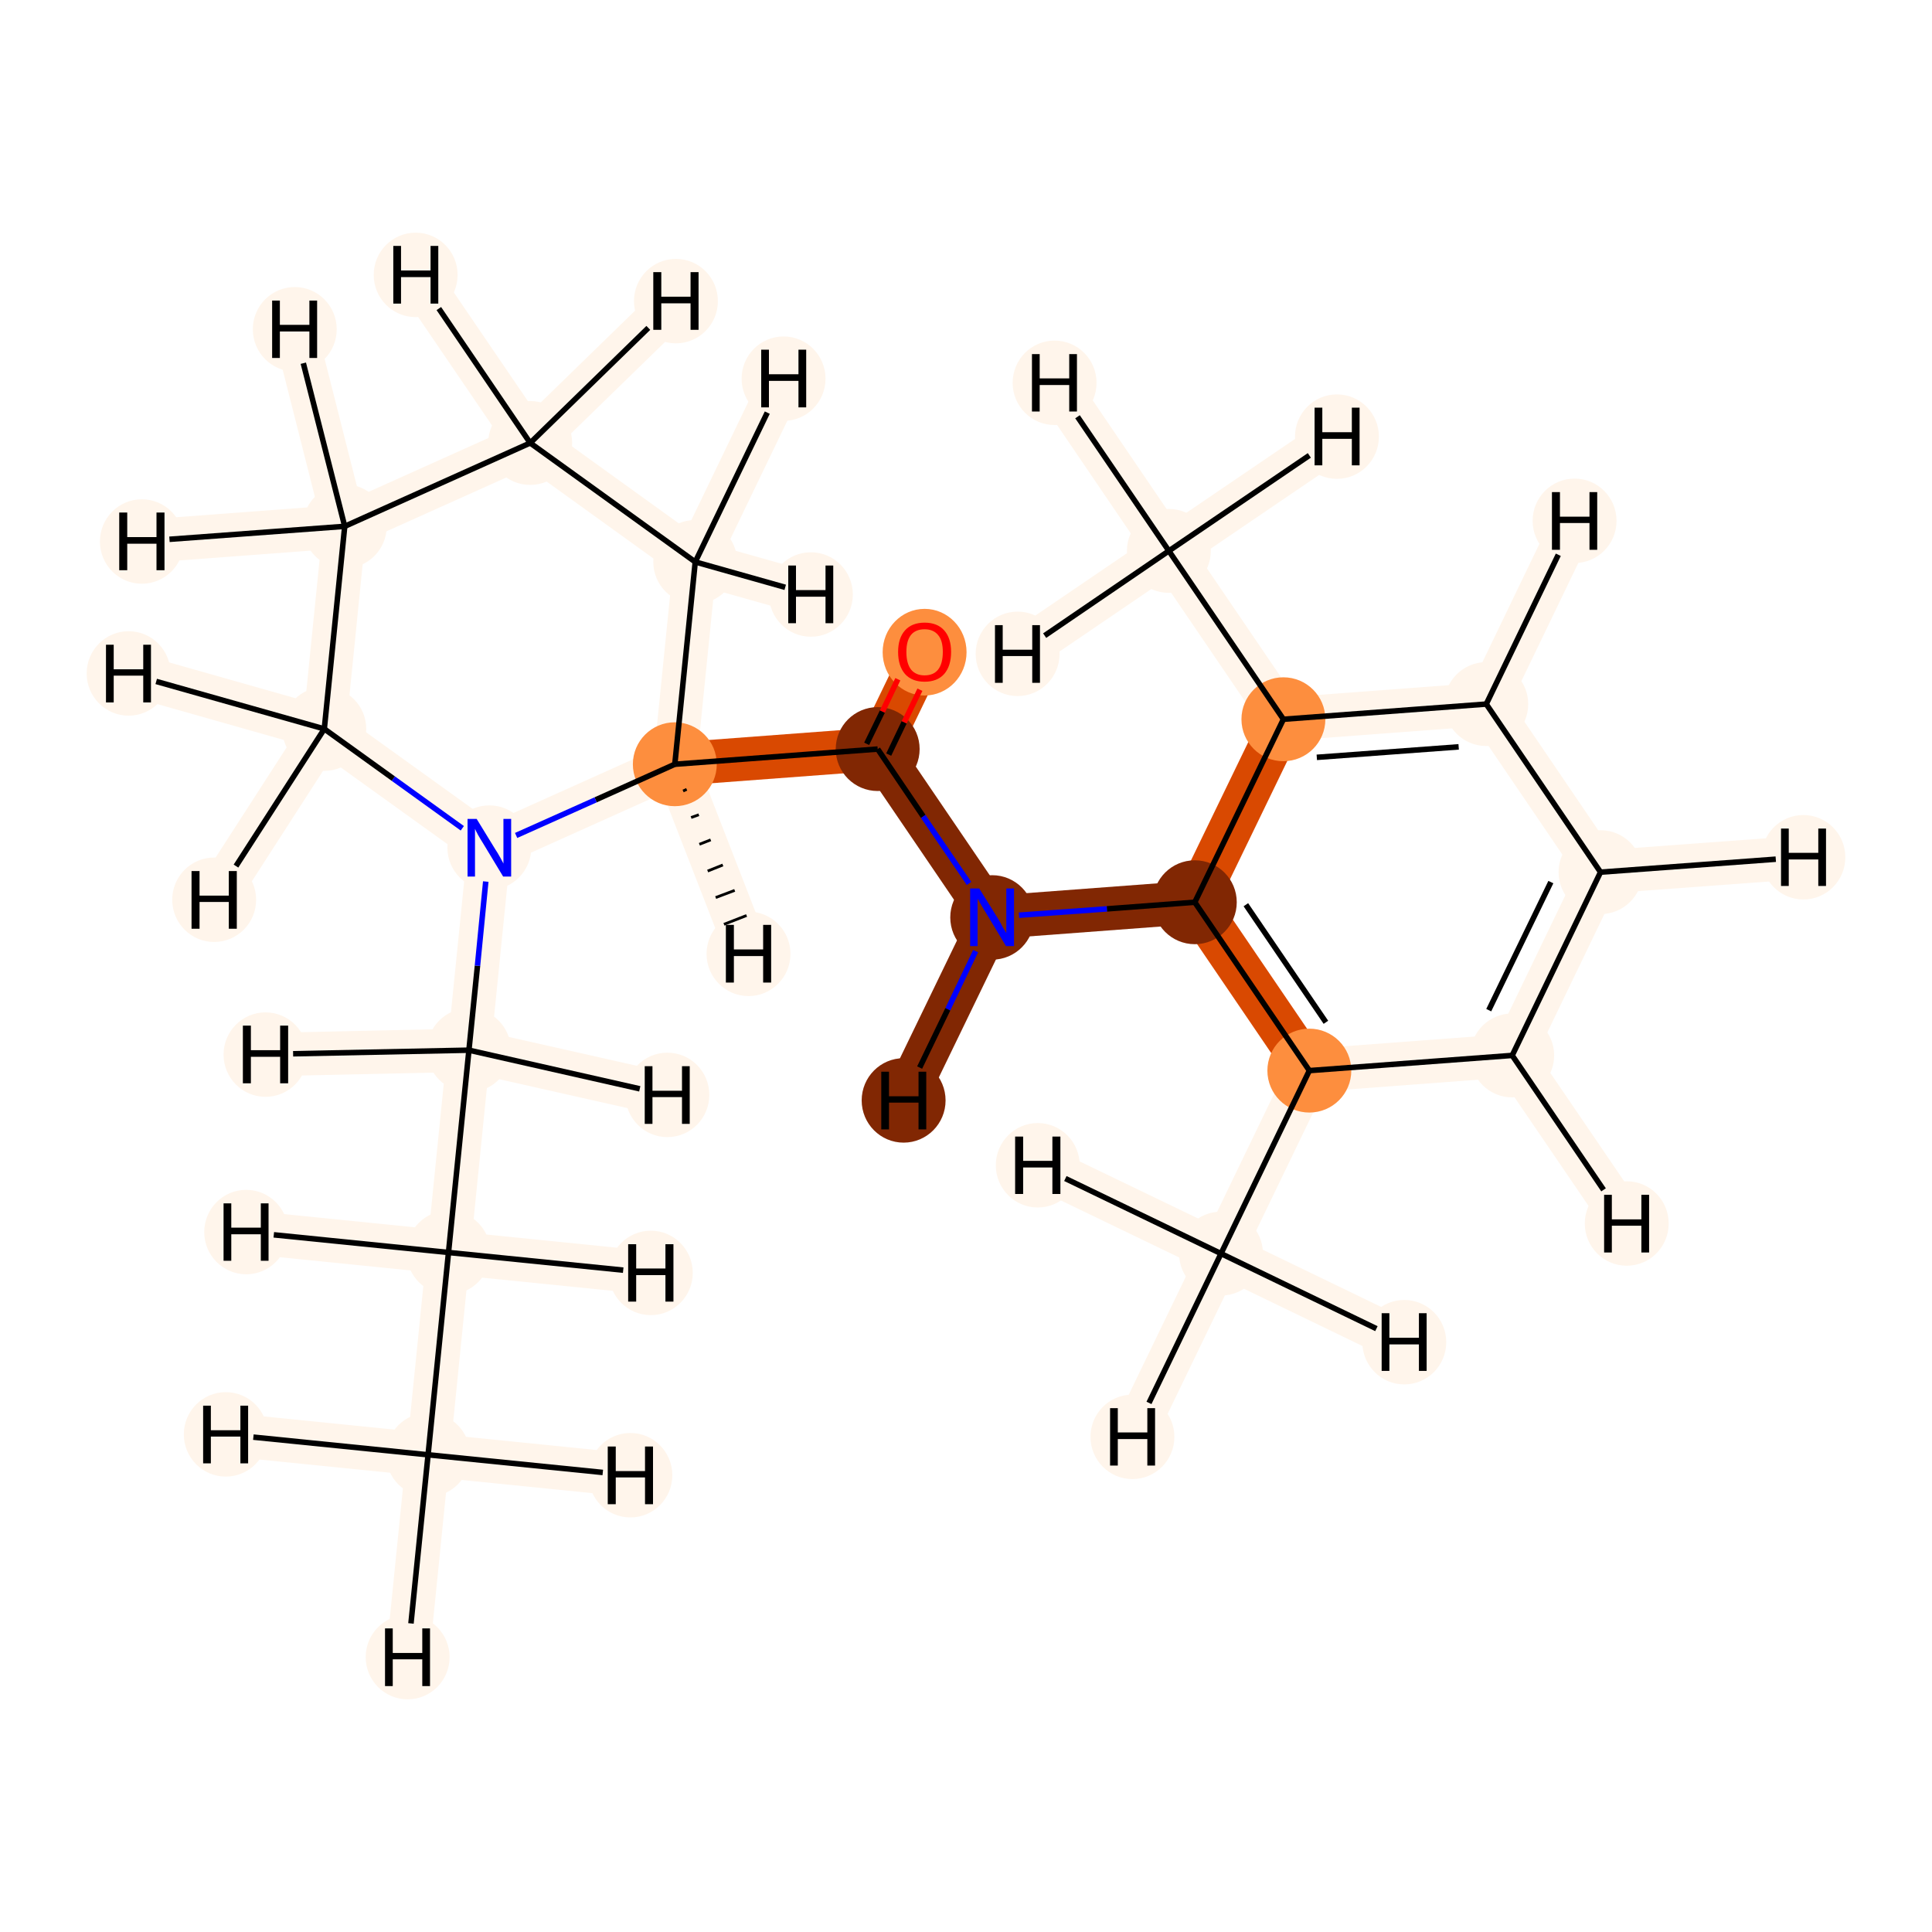 <?xml version='1.0' encoding='iso-8859-1'?>
<svg version='1.1' baseProfile='full'
              xmlns='http://www.w3.org/2000/svg'
                      xmlns:rdkit='http://www.rdkit.org/xml'
                      xmlns:xlink='http://www.w3.org/1999/xlink'
                  xml:space='preserve'
width='700px' height='700px' viewBox='0 0 700 700'>
<!-- END OF HEADER -->
<rect style='opacity:1.0;fill:#FFFFFF;stroke:none' width='700.0' height='700.0' x='0.0' y='0.0'> </rect>
<path d='M 155.1,527.1 L 162.5,453.8' style='fill:none;fill-rule:evenodd;stroke:#FFF5EB;stroke-width:15.7px;stroke-linecap:butt;stroke-linejoin:miter;stroke-opacity:1' />
<path d='M 155.1,527.1 L 147.7,600.4' style='fill:none;fill-rule:evenodd;stroke:#FFF5EB;stroke-width:15.7px;stroke-linecap:butt;stroke-linejoin:miter;stroke-opacity:1' />
<path d='M 155.1,527.1 L 81.8,519.7' style='fill:none;fill-rule:evenodd;stroke:#FFF5EB;stroke-width:15.7px;stroke-linecap:butt;stroke-linejoin:miter;stroke-opacity:1' />
<path d='M 155.1,527.1 L 228.4,534.5' style='fill:none;fill-rule:evenodd;stroke:#FFF5EB;stroke-width:15.7px;stroke-linecap:butt;stroke-linejoin:miter;stroke-opacity:1' />
<path d='M 162.5,453.8 L 169.9,380.5' style='fill:none;fill-rule:evenodd;stroke:#FFF5EB;stroke-width:15.7px;stroke-linecap:butt;stroke-linejoin:miter;stroke-opacity:1' />
<path d='M 162.5,453.8 L 89.2,446.4' style='fill:none;fill-rule:evenodd;stroke:#FFF5EB;stroke-width:15.7px;stroke-linecap:butt;stroke-linejoin:miter;stroke-opacity:1' />
<path d='M 162.5,453.8 L 235.8,461.2' style='fill:none;fill-rule:evenodd;stroke:#FFF5EB;stroke-width:15.7px;stroke-linecap:butt;stroke-linejoin:miter;stroke-opacity:1' />
<path d='M 169.9,380.5 L 177.3,307.1' style='fill:none;fill-rule:evenodd;stroke:#FFF5EB;stroke-width:15.7px;stroke-linecap:butt;stroke-linejoin:miter;stroke-opacity:1' />
<path d='M 169.9,380.5 L 241.8,396.7' style='fill:none;fill-rule:evenodd;stroke:#FFF5EB;stroke-width:15.7px;stroke-linecap:butt;stroke-linejoin:miter;stroke-opacity:1' />
<path d='M 169.9,380.5 L 96.2,382.1' style='fill:none;fill-rule:evenodd;stroke:#FFF5EB;stroke-width:15.7px;stroke-linecap:butt;stroke-linejoin:miter;stroke-opacity:1' />
<path d='M 177.3,307.1 L 117.5,264.1' style='fill:none;fill-rule:evenodd;stroke:#FFF5EB;stroke-width:15.7px;stroke-linecap:butt;stroke-linejoin:miter;stroke-opacity:1' />
<path d='M 177.3,307.1 L 244.5,276.9' style='fill:none;fill-rule:evenodd;stroke:#FFF5EB;stroke-width:15.7px;stroke-linecap:butt;stroke-linejoin:miter;stroke-opacity:1' />
<path d='M 117.5,264.1 L 124.9,190.7' style='fill:none;fill-rule:evenodd;stroke:#FFF5EB;stroke-width:15.7px;stroke-linecap:butt;stroke-linejoin:miter;stroke-opacity:1' />
<path d='M 117.5,264.1 L 77.6,326.0' style='fill:none;fill-rule:evenodd;stroke:#FFF5EB;stroke-width:15.7px;stroke-linecap:butt;stroke-linejoin:miter;stroke-opacity:1' />
<path d='M 117.5,264.1 L 46.6,244.0' style='fill:none;fill-rule:evenodd;stroke:#FFF5EB;stroke-width:15.7px;stroke-linecap:butt;stroke-linejoin:miter;stroke-opacity:1' />
<path d='M 124.9,190.7 L 192.1,160.5' style='fill:none;fill-rule:evenodd;stroke:#FFF5EB;stroke-width:15.7px;stroke-linecap:butt;stroke-linejoin:miter;stroke-opacity:1' />
<path d='M 124.9,190.7 L 51.4,196.2' style='fill:none;fill-rule:evenodd;stroke:#FFF5EB;stroke-width:15.7px;stroke-linecap:butt;stroke-linejoin:miter;stroke-opacity:1' />
<path d='M 124.9,190.7 L 106.8,119.3' style='fill:none;fill-rule:evenodd;stroke:#FFF5EB;stroke-width:15.7px;stroke-linecap:butt;stroke-linejoin:miter;stroke-opacity:1' />
<path d='M 192.1,160.5 L 251.9,203.6' style='fill:none;fill-rule:evenodd;stroke:#FFF5EB;stroke-width:15.7px;stroke-linecap:butt;stroke-linejoin:miter;stroke-opacity:1' />
<path d='M 192.1,160.5 L 150.6,99.6' style='fill:none;fill-rule:evenodd;stroke:#FFF5EB;stroke-width:15.7px;stroke-linecap:butt;stroke-linejoin:miter;stroke-opacity:1' />
<path d='M 192.1,160.5 L 244.9,109.1' style='fill:none;fill-rule:evenodd;stroke:#FFF5EB;stroke-width:15.7px;stroke-linecap:butt;stroke-linejoin:miter;stroke-opacity:1' />
<path d='M 251.9,203.6 L 244.5,276.9' style='fill:none;fill-rule:evenodd;stroke:#FFF5EB;stroke-width:15.7px;stroke-linecap:butt;stroke-linejoin:miter;stroke-opacity:1' />
<path d='M 251.9,203.6 L 283.9,137.2' style='fill:none;fill-rule:evenodd;stroke:#FFF5EB;stroke-width:15.7px;stroke-linecap:butt;stroke-linejoin:miter;stroke-opacity:1' />
<path d='M 251.9,203.6 L 293.8,215.4' style='fill:none;fill-rule:evenodd;stroke:#FFF5EB;stroke-width:15.7px;stroke-linecap:butt;stroke-linejoin:miter;stroke-opacity:1' />
<path d='M 244.5,276.9 L 318.0,271.4' style='fill:none;fill-rule:evenodd;stroke:#D94901;stroke-width:15.7px;stroke-linecap:butt;stroke-linejoin:miter;stroke-opacity:1' />
<path d='M 244.5,276.9 L 271.2,345.6' style='fill:none;fill-rule:evenodd;stroke:#FFF5EB;stroke-width:15.7px;stroke-linecap:butt;stroke-linejoin:miter;stroke-opacity:1' />
<path d='M 318.0,271.4 L 335.0,236.2' style='fill:none;fill-rule:evenodd;stroke:#D94901;stroke-width:15.7px;stroke-linecap:butt;stroke-linejoin:miter;stroke-opacity:1' />
<path d='M 318.0,271.4 L 359.5,332.4' style='fill:none;fill-rule:evenodd;stroke:#812703;stroke-width:15.7px;stroke-linecap:butt;stroke-linejoin:miter;stroke-opacity:1' />
<path d='M 359.5,332.4 L 432.9,326.9' style='fill:none;fill-rule:evenodd;stroke:#812703;stroke-width:15.7px;stroke-linecap:butt;stroke-linejoin:miter;stroke-opacity:1' />
<path d='M 359.5,332.4 L 327.4,398.7' style='fill:none;fill-rule:evenodd;stroke:#812703;stroke-width:15.7px;stroke-linecap:butt;stroke-linejoin:miter;stroke-opacity:1' />
<path d='M 432.9,326.9 L 474.4,387.9' style='fill:none;fill-rule:evenodd;stroke:#D94901;stroke-width:15.7px;stroke-linecap:butt;stroke-linejoin:miter;stroke-opacity:1' />
<path d='M 432.9,326.9 L 465.0,260.6' style='fill:none;fill-rule:evenodd;stroke:#D94901;stroke-width:15.7px;stroke-linecap:butt;stroke-linejoin:miter;stroke-opacity:1' />
<path d='M 474.4,387.9 L 442.4,454.2' style='fill:none;fill-rule:evenodd;stroke:#FFF5EB;stroke-width:15.7px;stroke-linecap:butt;stroke-linejoin:miter;stroke-opacity:1' />
<path d='M 474.4,387.9 L 547.9,382.4' style='fill:none;fill-rule:evenodd;stroke:#FFF5EB;stroke-width:15.7px;stroke-linecap:butt;stroke-linejoin:miter;stroke-opacity:1' />
<path d='M 442.4,454.2 L 410.3,520.6' style='fill:none;fill-rule:evenodd;stroke:#FFF5EB;stroke-width:15.7px;stroke-linecap:butt;stroke-linejoin:miter;stroke-opacity:1' />
<path d='M 442.4,454.2 L 508.8,486.3' style='fill:none;fill-rule:evenodd;stroke:#FFF5EB;stroke-width:15.7px;stroke-linecap:butt;stroke-linejoin:miter;stroke-opacity:1' />
<path d='M 442.4,454.2 L 376.0,422.2' style='fill:none;fill-rule:evenodd;stroke:#FFF5EB;stroke-width:15.7px;stroke-linecap:butt;stroke-linejoin:miter;stroke-opacity:1' />
<path d='M 547.9,382.4 L 579.9,316.0' style='fill:none;fill-rule:evenodd;stroke:#FFF5EB;stroke-width:15.7px;stroke-linecap:butt;stroke-linejoin:miter;stroke-opacity:1' />
<path d='M 547.9,382.4 L 589.4,443.3' style='fill:none;fill-rule:evenodd;stroke:#FFF5EB;stroke-width:15.7px;stroke-linecap:butt;stroke-linejoin:miter;stroke-opacity:1' />
<path d='M 579.9,316.0 L 538.5,255.1' style='fill:none;fill-rule:evenodd;stroke:#FFF5EB;stroke-width:15.7px;stroke-linecap:butt;stroke-linejoin:miter;stroke-opacity:1' />
<path d='M 579.9,316.0 L 653.4,310.6' style='fill:none;fill-rule:evenodd;stroke:#FFF5EB;stroke-width:15.7px;stroke-linecap:butt;stroke-linejoin:miter;stroke-opacity:1' />
<path d='M 538.5,255.1 L 465.0,260.6' style='fill:none;fill-rule:evenodd;stroke:#FFF5EB;stroke-width:15.7px;stroke-linecap:butt;stroke-linejoin:miter;stroke-opacity:1' />
<path d='M 538.5,255.1 L 570.5,188.7' style='fill:none;fill-rule:evenodd;stroke:#FFF5EB;stroke-width:15.7px;stroke-linecap:butt;stroke-linejoin:miter;stroke-opacity:1' />
<path d='M 465.0,260.6 L 423.5,199.6' style='fill:none;fill-rule:evenodd;stroke:#FFF5EB;stroke-width:15.7px;stroke-linecap:butt;stroke-linejoin:miter;stroke-opacity:1' />
<path d='M 423.5,199.6 L 382.1,138.7' style='fill:none;fill-rule:evenodd;stroke:#FFF5EB;stroke-width:15.7px;stroke-linecap:butt;stroke-linejoin:miter;stroke-opacity:1' />
<path d='M 423.5,199.6 L 484.4,158.2' style='fill:none;fill-rule:evenodd;stroke:#FFF5EB;stroke-width:15.7px;stroke-linecap:butt;stroke-linejoin:miter;stroke-opacity:1' />
<path d='M 423.5,199.6 L 368.7,236.9' style='fill:none;fill-rule:evenodd;stroke:#FFF5EB;stroke-width:15.7px;stroke-linecap:butt;stroke-linejoin:miter;stroke-opacity:1' />
<ellipse cx='155.1' cy='527.1' rx='14.7' ry='14.7'  style='fill:#FFF5EB;fill-rule:evenodd;stroke:#FFF5EB;stroke-width:1.0px;stroke-linecap:butt;stroke-linejoin:miter;stroke-opacity:1' />
<ellipse cx='162.5' cy='453.8' rx='14.7' ry='14.7'  style='fill:#FFF5EB;fill-rule:evenodd;stroke:#FFF5EB;stroke-width:1.0px;stroke-linecap:butt;stroke-linejoin:miter;stroke-opacity:1' />
<ellipse cx='169.9' cy='380.5' rx='14.7' ry='14.7'  style='fill:#FFF5EB;fill-rule:evenodd;stroke:#FFF5EB;stroke-width:1.0px;stroke-linecap:butt;stroke-linejoin:miter;stroke-opacity:1' />
<ellipse cx='177.3' cy='307.1' rx='14.7' ry='14.8'  style='fill:#FFF5EB;fill-rule:evenodd;stroke:#FFF5EB;stroke-width:1.0px;stroke-linecap:butt;stroke-linejoin:miter;stroke-opacity:1' />
<ellipse cx='117.5' cy='264.1' rx='14.7' ry='14.7'  style='fill:#FFF5EB;fill-rule:evenodd;stroke:#FFF5EB;stroke-width:1.0px;stroke-linecap:butt;stroke-linejoin:miter;stroke-opacity:1' />
<ellipse cx='124.9' cy='190.7' rx='14.7' ry='14.7'  style='fill:#FFF5EB;fill-rule:evenodd;stroke:#FFF5EB;stroke-width:1.0px;stroke-linecap:butt;stroke-linejoin:miter;stroke-opacity:1' />
<ellipse cx='192.1' cy='160.5' rx='14.7' ry='14.7'  style='fill:#FFF5EB;fill-rule:evenodd;stroke:#FFF5EB;stroke-width:1.0px;stroke-linecap:butt;stroke-linejoin:miter;stroke-opacity:1' />
<ellipse cx='251.9' cy='203.6' rx='14.7' ry='14.7'  style='fill:#FFF5EB;fill-rule:evenodd;stroke:#FFF5EB;stroke-width:1.0px;stroke-linecap:butt;stroke-linejoin:miter;stroke-opacity:1' />
<ellipse cx='244.5' cy='276.9' rx='14.7' ry='14.7'  style='fill:#FD8E3E;fill-rule:evenodd;stroke:#FD8E3E;stroke-width:1.0px;stroke-linecap:butt;stroke-linejoin:miter;stroke-opacity:1' />
<ellipse cx='318.0' cy='271.4' rx='14.7' ry='14.7'  style='fill:#812703;fill-rule:evenodd;stroke:#812703;stroke-width:1.0px;stroke-linecap:butt;stroke-linejoin:miter;stroke-opacity:1' />
<ellipse cx='335.0' cy='236.3' rx='14.7' ry='15.2'  style='fill:#FD8E3E;fill-rule:evenodd;stroke:#FD8E3E;stroke-width:1.0px;stroke-linecap:butt;stroke-linejoin:miter;stroke-opacity:1' />
<ellipse cx='359.5' cy='332.4' rx='14.7' ry='14.8'  style='fill:#812703;fill-rule:evenodd;stroke:#812703;stroke-width:1.0px;stroke-linecap:butt;stroke-linejoin:miter;stroke-opacity:1' />
<ellipse cx='432.9' cy='326.9' rx='14.7' ry='14.7'  style='fill:#812703;fill-rule:evenodd;stroke:#812703;stroke-width:1.0px;stroke-linecap:butt;stroke-linejoin:miter;stroke-opacity:1' />
<ellipse cx='474.4' cy='387.9' rx='14.7' ry='14.7'  style='fill:#FD8E3E;fill-rule:evenodd;stroke:#FD8E3E;stroke-width:1.0px;stroke-linecap:butt;stroke-linejoin:miter;stroke-opacity:1' />
<ellipse cx='442.4' cy='454.2' rx='14.7' ry='14.7'  style='fill:#FFF5EB;fill-rule:evenodd;stroke:#FFF5EB;stroke-width:1.0px;stroke-linecap:butt;stroke-linejoin:miter;stroke-opacity:1' />
<ellipse cx='547.9' cy='382.4' rx='14.7' ry='14.7'  style='fill:#FFF5EB;fill-rule:evenodd;stroke:#FFF5EB;stroke-width:1.0px;stroke-linecap:butt;stroke-linejoin:miter;stroke-opacity:1' />
<ellipse cx='579.9' cy='316.0' rx='14.7' ry='14.7'  style='fill:#FFF5EB;fill-rule:evenodd;stroke:#FFF5EB;stroke-width:1.0px;stroke-linecap:butt;stroke-linejoin:miter;stroke-opacity:1' />
<ellipse cx='538.5' cy='255.1' rx='14.7' ry='14.7'  style='fill:#FFF5EB;fill-rule:evenodd;stroke:#FFF5EB;stroke-width:1.0px;stroke-linecap:butt;stroke-linejoin:miter;stroke-opacity:1' />
<ellipse cx='465.0' cy='260.6' rx='14.7' ry='14.7'  style='fill:#FD8E3E;fill-rule:evenodd;stroke:#FD8E3E;stroke-width:1.0px;stroke-linecap:butt;stroke-linejoin:miter;stroke-opacity:1' />
<ellipse cx='423.5' cy='199.6' rx='14.7' ry='14.7'  style='fill:#FFF5EB;fill-rule:evenodd;stroke:#FFF5EB;stroke-width:1.0px;stroke-linecap:butt;stroke-linejoin:miter;stroke-opacity:1' />
<ellipse cx='147.7' cy='600.4' rx='14.7' ry='14.8'  style='fill:#FFF5EB;fill-rule:evenodd;stroke:#FFF5EB;stroke-width:1.0px;stroke-linecap:butt;stroke-linejoin:miter;stroke-opacity:1' />
<ellipse cx='81.8' cy='519.7' rx='14.7' ry='14.8'  style='fill:#FFF5EB;fill-rule:evenodd;stroke:#FFF5EB;stroke-width:1.0px;stroke-linecap:butt;stroke-linejoin:miter;stroke-opacity:1' />
<ellipse cx='228.4' cy='534.5' rx='14.7' ry='14.8'  style='fill:#FFF5EB;fill-rule:evenodd;stroke:#FFF5EB;stroke-width:1.0px;stroke-linecap:butt;stroke-linejoin:miter;stroke-opacity:1' />
<ellipse cx='89.2' cy='446.4' rx='14.7' ry='14.8'  style='fill:#FFF5EB;fill-rule:evenodd;stroke:#FFF5EB;stroke-width:1.0px;stroke-linecap:butt;stroke-linejoin:miter;stroke-opacity:1' />
<ellipse cx='235.8' cy='461.2' rx='14.7' ry='14.8'  style='fill:#FFF5EB;fill-rule:evenodd;stroke:#FFF5EB;stroke-width:1.0px;stroke-linecap:butt;stroke-linejoin:miter;stroke-opacity:1' />
<ellipse cx='241.8' cy='396.7' rx='14.7' ry='14.8'  style='fill:#FFF5EB;fill-rule:evenodd;stroke:#FFF5EB;stroke-width:1.0px;stroke-linecap:butt;stroke-linejoin:miter;stroke-opacity:1' />
<ellipse cx='96.2' cy='382.1' rx='14.7' ry='14.8'  style='fill:#FFF5EB;fill-rule:evenodd;stroke:#FFF5EB;stroke-width:1.0px;stroke-linecap:butt;stroke-linejoin:miter;stroke-opacity:1' />
<ellipse cx='77.6' cy='326.0' rx='14.7' ry='14.8'  style='fill:#FFF5EB;fill-rule:evenodd;stroke:#FFF5EB;stroke-width:1.0px;stroke-linecap:butt;stroke-linejoin:miter;stroke-opacity:1' />
<ellipse cx='46.6' cy='244.0' rx='14.7' ry='14.8'  style='fill:#FFF5EB;fill-rule:evenodd;stroke:#FFF5EB;stroke-width:1.0px;stroke-linecap:butt;stroke-linejoin:miter;stroke-opacity:1' />
<ellipse cx='51.4' cy='196.2' rx='14.7' ry='14.8'  style='fill:#FFF5EB;fill-rule:evenodd;stroke:#FFF5EB;stroke-width:1.0px;stroke-linecap:butt;stroke-linejoin:miter;stroke-opacity:1' />
<ellipse cx='106.8' cy='119.3' rx='14.7' ry='14.8'  style='fill:#FFF5EB;fill-rule:evenodd;stroke:#FFF5EB;stroke-width:1.0px;stroke-linecap:butt;stroke-linejoin:miter;stroke-opacity:1' />
<ellipse cx='150.6' cy='99.6' rx='14.7' ry='14.8'  style='fill:#FFF5EB;fill-rule:evenodd;stroke:#FFF5EB;stroke-width:1.0px;stroke-linecap:butt;stroke-linejoin:miter;stroke-opacity:1' />
<ellipse cx='244.9' cy='109.1' rx='14.7' ry='14.8'  style='fill:#FFF5EB;fill-rule:evenodd;stroke:#FFF5EB;stroke-width:1.0px;stroke-linecap:butt;stroke-linejoin:miter;stroke-opacity:1' />
<ellipse cx='283.9' cy='137.2' rx='14.7' ry='14.8'  style='fill:#FFF5EB;fill-rule:evenodd;stroke:#FFF5EB;stroke-width:1.0px;stroke-linecap:butt;stroke-linejoin:miter;stroke-opacity:1' />
<ellipse cx='293.8' cy='215.4' rx='14.7' ry='14.8'  style='fill:#FFF5EB;fill-rule:evenodd;stroke:#FFF5EB;stroke-width:1.0px;stroke-linecap:butt;stroke-linejoin:miter;stroke-opacity:1' />
<ellipse cx='271.2' cy='345.6' rx='14.7' ry='14.8'  style='fill:#FFF5EB;fill-rule:evenodd;stroke:#FFF5EB;stroke-width:1.0px;stroke-linecap:butt;stroke-linejoin:miter;stroke-opacity:1' />
<ellipse cx='327.4' cy='398.7' rx='14.7' ry='14.8'  style='fill:#812703;fill-rule:evenodd;stroke:#812703;stroke-width:1.0px;stroke-linecap:butt;stroke-linejoin:miter;stroke-opacity:1' />
<ellipse cx='410.3' cy='520.6' rx='14.7' ry='14.8'  style='fill:#FFF5EB;fill-rule:evenodd;stroke:#FFF5EB;stroke-width:1.0px;stroke-linecap:butt;stroke-linejoin:miter;stroke-opacity:1' />
<ellipse cx='508.8' cy='486.3' rx='14.7' ry='14.8'  style='fill:#FFF5EB;fill-rule:evenodd;stroke:#FFF5EB;stroke-width:1.0px;stroke-linecap:butt;stroke-linejoin:miter;stroke-opacity:1' />
<ellipse cx='376.0' cy='422.2' rx='14.7' ry='14.8'  style='fill:#FFF5EB;fill-rule:evenodd;stroke:#FFF5EB;stroke-width:1.0px;stroke-linecap:butt;stroke-linejoin:miter;stroke-opacity:1' />
<ellipse cx='589.4' cy='443.3' rx='14.7' ry='14.8'  style='fill:#FFF5EB;fill-rule:evenodd;stroke:#FFF5EB;stroke-width:1.0px;stroke-linecap:butt;stroke-linejoin:miter;stroke-opacity:1' />
<ellipse cx='653.4' cy='310.6' rx='14.7' ry='14.8'  style='fill:#FFF5EB;fill-rule:evenodd;stroke:#FFF5EB;stroke-width:1.0px;stroke-linecap:butt;stroke-linejoin:miter;stroke-opacity:1' />
<ellipse cx='570.5' cy='188.7' rx='14.7' ry='14.8'  style='fill:#FFF5EB;fill-rule:evenodd;stroke:#FFF5EB;stroke-width:1.0px;stroke-linecap:butt;stroke-linejoin:miter;stroke-opacity:1' />
<ellipse cx='382.1' cy='138.7' rx='14.7' ry='14.8'  style='fill:#FFF5EB;fill-rule:evenodd;stroke:#FFF5EB;stroke-width:1.0px;stroke-linecap:butt;stroke-linejoin:miter;stroke-opacity:1' />
<ellipse cx='484.4' cy='158.2' rx='14.7' ry='14.8'  style='fill:#FFF5EB;fill-rule:evenodd;stroke:#FFF5EB;stroke-width:1.0px;stroke-linecap:butt;stroke-linejoin:miter;stroke-opacity:1' />
<ellipse cx='368.7' cy='236.9' rx='14.7' ry='14.8'  style='fill:#FFF5EB;fill-rule:evenodd;stroke:#FFF5EB;stroke-width:1.0px;stroke-linecap:butt;stroke-linejoin:miter;stroke-opacity:1' />
<path class='bond-0 atom-0 atom-1' d='M 155.1,527.1 L 162.5,453.8' style='fill:none;fill-rule:evenodd;stroke:#000000;stroke-width:2.0px;stroke-linecap:butt;stroke-linejoin:miter;stroke-opacity:1' />
<path class='bond-21 atom-0 atom-20' d='M 155.1,527.1 L 148.9,588.2' style='fill:none;fill-rule:evenodd;stroke:#000000;stroke-width:2.0px;stroke-linecap:butt;stroke-linejoin:miter;stroke-opacity:1' />
<path class='bond-22 atom-0 atom-21' d='M 155.1,527.1 L 91.8,520.7' style='fill:none;fill-rule:evenodd;stroke:#000000;stroke-width:2.0px;stroke-linecap:butt;stroke-linejoin:miter;stroke-opacity:1' />
<path class='bond-23 atom-0 atom-22' d='M 155.1,527.1 L 218.4,533.5' style='fill:none;fill-rule:evenodd;stroke:#000000;stroke-width:2.0px;stroke-linecap:butt;stroke-linejoin:miter;stroke-opacity:1' />
<path class='bond-1 atom-1 atom-2' d='M 162.5,453.8 L 169.9,380.5' style='fill:none;fill-rule:evenodd;stroke:#000000;stroke-width:2.0px;stroke-linecap:butt;stroke-linejoin:miter;stroke-opacity:1' />
<path class='bond-24 atom-1 atom-23' d='M 162.5,453.8 L 99.2,447.4' style='fill:none;fill-rule:evenodd;stroke:#000000;stroke-width:2.0px;stroke-linecap:butt;stroke-linejoin:miter;stroke-opacity:1' />
<path class='bond-25 atom-1 atom-24' d='M 162.5,453.8 L 225.8,460.2' style='fill:none;fill-rule:evenodd;stroke:#000000;stroke-width:2.0px;stroke-linecap:butt;stroke-linejoin:miter;stroke-opacity:1' />
<path class='bond-2 atom-2 atom-3' d='M 169.9,380.5 L 173.0,349.9' style='fill:none;fill-rule:evenodd;stroke:#000000;stroke-width:2.0px;stroke-linecap:butt;stroke-linejoin:miter;stroke-opacity:1' />
<path class='bond-2 atom-2 atom-3' d='M 173.0,349.9 L 176.0,319.4' style='fill:none;fill-rule:evenodd;stroke:#0000FF;stroke-width:2.0px;stroke-linecap:butt;stroke-linejoin:miter;stroke-opacity:1' />
<path class='bond-26 atom-2 atom-25' d='M 169.9,380.5 L 231.8,394.5' style='fill:none;fill-rule:evenodd;stroke:#000000;stroke-width:2.0px;stroke-linecap:butt;stroke-linejoin:miter;stroke-opacity:1' />
<path class='bond-27 atom-2 atom-26' d='M 169.9,380.5 L 106.2,381.8' style='fill:none;fill-rule:evenodd;stroke:#000000;stroke-width:2.0px;stroke-linecap:butt;stroke-linejoin:miter;stroke-opacity:1' />
<path class='bond-3 atom-3 atom-4' d='M 167.5,300.1 L 142.5,282.1' style='fill:none;fill-rule:evenodd;stroke:#0000FF;stroke-width:2.0px;stroke-linecap:butt;stroke-linejoin:miter;stroke-opacity:1' />
<path class='bond-3 atom-3 atom-4' d='M 142.5,282.1 L 117.5,264.1' style='fill:none;fill-rule:evenodd;stroke:#000000;stroke-width:2.0px;stroke-linecap:butt;stroke-linejoin:miter;stroke-opacity:1' />
<path class='bond-19 atom-8 atom-3' d='M 244.5,276.9 L 215.8,289.8' style='fill:none;fill-rule:evenodd;stroke:#000000;stroke-width:2.0px;stroke-linecap:butt;stroke-linejoin:miter;stroke-opacity:1' />
<path class='bond-19 atom-8 atom-3' d='M 215.8,289.8 L 187.0,302.7' style='fill:none;fill-rule:evenodd;stroke:#0000FF;stroke-width:2.0px;stroke-linecap:butt;stroke-linejoin:miter;stroke-opacity:1' />
<path class='bond-4 atom-4 atom-5' d='M 117.5,264.1 L 124.9,190.7' style='fill:none;fill-rule:evenodd;stroke:#000000;stroke-width:2.0px;stroke-linecap:butt;stroke-linejoin:miter;stroke-opacity:1' />
<path class='bond-28 atom-4 atom-27' d='M 117.5,264.1 L 85.5,313.8' style='fill:none;fill-rule:evenodd;stroke:#000000;stroke-width:2.0px;stroke-linecap:butt;stroke-linejoin:miter;stroke-opacity:1' />
<path class='bond-29 atom-4 atom-28' d='M 117.5,264.1 L 56.6,246.9' style='fill:none;fill-rule:evenodd;stroke:#000000;stroke-width:2.0px;stroke-linecap:butt;stroke-linejoin:miter;stroke-opacity:1' />
<path class='bond-5 atom-5 atom-6' d='M 124.9,190.7 L 192.1,160.5' style='fill:none;fill-rule:evenodd;stroke:#000000;stroke-width:2.0px;stroke-linecap:butt;stroke-linejoin:miter;stroke-opacity:1' />
<path class='bond-30 atom-5 atom-29' d='M 124.9,190.7 L 61.4,195.4' style='fill:none;fill-rule:evenodd;stroke:#000000;stroke-width:2.0px;stroke-linecap:butt;stroke-linejoin:miter;stroke-opacity:1' />
<path class='bond-31 atom-5 atom-30' d='M 124.9,190.7 L 109.9,131.6' style='fill:none;fill-rule:evenodd;stroke:#000000;stroke-width:2.0px;stroke-linecap:butt;stroke-linejoin:miter;stroke-opacity:1' />
<path class='bond-6 atom-6 atom-7' d='M 192.1,160.5 L 251.9,203.6' style='fill:none;fill-rule:evenodd;stroke:#000000;stroke-width:2.0px;stroke-linecap:butt;stroke-linejoin:miter;stroke-opacity:1' />
<path class='bond-32 atom-6 atom-31' d='M 192.1,160.5 L 159.0,111.8' style='fill:none;fill-rule:evenodd;stroke:#000000;stroke-width:2.0px;stroke-linecap:butt;stroke-linejoin:miter;stroke-opacity:1' />
<path class='bond-33 atom-6 atom-32' d='M 192.1,160.5 L 234.9,118.8' style='fill:none;fill-rule:evenodd;stroke:#000000;stroke-width:2.0px;stroke-linecap:butt;stroke-linejoin:miter;stroke-opacity:1' />
<path class='bond-7 atom-7 atom-8' d='M 251.9,203.6 L 244.5,276.9' style='fill:none;fill-rule:evenodd;stroke:#000000;stroke-width:2.0px;stroke-linecap:butt;stroke-linejoin:miter;stroke-opacity:1' />
<path class='bond-34 atom-7 atom-33' d='M 251.9,203.6 L 278.0,149.5' style='fill:none;fill-rule:evenodd;stroke:#000000;stroke-width:2.0px;stroke-linecap:butt;stroke-linejoin:miter;stroke-opacity:1' />
<path class='bond-35 atom-7 atom-34' d='M 251.9,203.6 L 284.5,212.8' style='fill:none;fill-rule:evenodd;stroke:#000000;stroke-width:2.0px;stroke-linecap:butt;stroke-linejoin:miter;stroke-opacity:1' />
<path class='bond-8 atom-8 atom-9' d='M 244.5,276.9 L 318.0,271.4' style='fill:none;fill-rule:evenodd;stroke:#000000;stroke-width:2.0px;stroke-linecap:butt;stroke-linejoin:miter;stroke-opacity:1' />
<path class='bond-36 atom-8 atom-35' d='M 247.5,286.6 L 248.8,286.0' style='fill:none;fill-rule:evenodd;stroke:#000000;stroke-width:1.0px;stroke-linecap:butt;stroke-linejoin:miter;stroke-opacity:1' />
<path class='bond-36 atom-8 atom-35' d='M 250.4,296.2 L 253.2,295.2' style='fill:none;fill-rule:evenodd;stroke:#000000;stroke-width:1.0px;stroke-linecap:butt;stroke-linejoin:miter;stroke-opacity:1' />
<path class='bond-36 atom-8 atom-35' d='M 253.4,305.9 L 257.5,304.3' style='fill:none;fill-rule:evenodd;stroke:#000000;stroke-width:1.0px;stroke-linecap:butt;stroke-linejoin:miter;stroke-opacity:1' />
<path class='bond-36 atom-8 atom-35' d='M 256.4,315.6 L 261.9,313.4' style='fill:none;fill-rule:evenodd;stroke:#000000;stroke-width:1.0px;stroke-linecap:butt;stroke-linejoin:miter;stroke-opacity:1' />
<path class='bond-36 atom-8 atom-35' d='M 259.3,325.2 L 266.2,322.6' style='fill:none;fill-rule:evenodd;stroke:#000000;stroke-width:1.0px;stroke-linecap:butt;stroke-linejoin:miter;stroke-opacity:1' />
<path class='bond-36 atom-8 atom-35' d='M 262.3,334.9 L 270.5,331.7' style='fill:none;fill-rule:evenodd;stroke:#000000;stroke-width:1.0px;stroke-linecap:butt;stroke-linejoin:miter;stroke-opacity:1' />
<path class='bond-9 atom-9 atom-10' d='M 322.0,273.4 L 327.6,261.7' style='fill:none;fill-rule:evenodd;stroke:#000000;stroke-width:2.0px;stroke-linecap:butt;stroke-linejoin:miter;stroke-opacity:1' />
<path class='bond-9 atom-9 atom-10' d='M 327.6,261.7 L 333.3,249.9' style='fill:none;fill-rule:evenodd;stroke:#FF0000;stroke-width:2.0px;stroke-linecap:butt;stroke-linejoin:miter;stroke-opacity:1' />
<path class='bond-9 atom-9 atom-10' d='M 314.0,269.5 L 319.7,257.8' style='fill:none;fill-rule:evenodd;stroke:#000000;stroke-width:2.0px;stroke-linecap:butt;stroke-linejoin:miter;stroke-opacity:1' />
<path class='bond-9 atom-9 atom-10' d='M 319.7,257.8 L 325.3,246.1' style='fill:none;fill-rule:evenodd;stroke:#FF0000;stroke-width:2.0px;stroke-linecap:butt;stroke-linejoin:miter;stroke-opacity:1' />
<path class='bond-10 atom-9 atom-11' d='M 318.0,271.4 L 334.5,295.8' style='fill:none;fill-rule:evenodd;stroke:#000000;stroke-width:2.0px;stroke-linecap:butt;stroke-linejoin:miter;stroke-opacity:1' />
<path class='bond-10 atom-9 atom-11' d='M 334.5,295.8 L 351.1,320.1' style='fill:none;fill-rule:evenodd;stroke:#0000FF;stroke-width:2.0px;stroke-linecap:butt;stroke-linejoin:miter;stroke-opacity:1' />
<path class='bond-11 atom-11 atom-12' d='M 369.2,331.6 L 401.1,329.3' style='fill:none;fill-rule:evenodd;stroke:#0000FF;stroke-width:2.0px;stroke-linecap:butt;stroke-linejoin:miter;stroke-opacity:1' />
<path class='bond-11 atom-11 atom-12' d='M 401.1,329.3 L 432.9,326.9' style='fill:none;fill-rule:evenodd;stroke:#000000;stroke-width:2.0px;stroke-linecap:butt;stroke-linejoin:miter;stroke-opacity:1' />
<path class='bond-37 atom-11 atom-36' d='M 353.5,344.6 L 343.4,365.7' style='fill:none;fill-rule:evenodd;stroke:#0000FF;stroke-width:2.0px;stroke-linecap:butt;stroke-linejoin:miter;stroke-opacity:1' />
<path class='bond-37 atom-11 atom-36' d='M 343.4,365.7 L 333.2,386.8' style='fill:none;fill-rule:evenodd;stroke:#000000;stroke-width:2.0px;stroke-linecap:butt;stroke-linejoin:miter;stroke-opacity:1' />
<path class='bond-12 atom-12 atom-13' d='M 432.9,326.9 L 474.4,387.9' style='fill:none;fill-rule:evenodd;stroke:#000000;stroke-width:2.0px;stroke-linecap:butt;stroke-linejoin:miter;stroke-opacity:1' />
<path class='bond-12 atom-12 atom-13' d='M 451.4,327.8 L 480.4,370.4' style='fill:none;fill-rule:evenodd;stroke:#000000;stroke-width:2.0px;stroke-linecap:butt;stroke-linejoin:miter;stroke-opacity:1' />
<path class='bond-20 atom-18 atom-12' d='M 465.0,260.6 L 432.9,326.9' style='fill:none;fill-rule:evenodd;stroke:#000000;stroke-width:2.0px;stroke-linecap:butt;stroke-linejoin:miter;stroke-opacity:1' />
<path class='bond-13 atom-13 atom-14' d='M 474.4,387.9 L 442.4,454.2' style='fill:none;fill-rule:evenodd;stroke:#000000;stroke-width:2.0px;stroke-linecap:butt;stroke-linejoin:miter;stroke-opacity:1' />
<path class='bond-14 atom-13 atom-15' d='M 474.4,387.9 L 547.9,382.4' style='fill:none;fill-rule:evenodd;stroke:#000000;stroke-width:2.0px;stroke-linecap:butt;stroke-linejoin:miter;stroke-opacity:1' />
<path class='bond-38 atom-14 atom-37' d='M 442.4,454.2 L 416.3,508.3' style='fill:none;fill-rule:evenodd;stroke:#000000;stroke-width:2.0px;stroke-linecap:butt;stroke-linejoin:miter;stroke-opacity:1' />
<path class='bond-39 atom-14 atom-38' d='M 442.4,454.2 L 498.7,481.4' style='fill:none;fill-rule:evenodd;stroke:#000000;stroke-width:2.0px;stroke-linecap:butt;stroke-linejoin:miter;stroke-opacity:1' />
<path class='bond-40 atom-14 atom-39' d='M 442.4,454.2 L 386.0,427.0' style='fill:none;fill-rule:evenodd;stroke:#000000;stroke-width:2.0px;stroke-linecap:butt;stroke-linejoin:miter;stroke-opacity:1' />
<path class='bond-15 atom-15 atom-16' d='M 547.9,382.4 L 579.9,316.0' style='fill:none;fill-rule:evenodd;stroke:#000000;stroke-width:2.0px;stroke-linecap:butt;stroke-linejoin:miter;stroke-opacity:1' />
<path class='bond-15 atom-15 atom-16' d='M 539.4,366.0 L 561.9,319.6' style='fill:none;fill-rule:evenodd;stroke:#000000;stroke-width:2.0px;stroke-linecap:butt;stroke-linejoin:miter;stroke-opacity:1' />
<path class='bond-41 atom-15 atom-40' d='M 547.9,382.4 L 581.0,431.1' style='fill:none;fill-rule:evenodd;stroke:#000000;stroke-width:2.0px;stroke-linecap:butt;stroke-linejoin:miter;stroke-opacity:1' />
<path class='bond-16 atom-16 atom-17' d='M 579.9,316.0 L 538.5,255.1' style='fill:none;fill-rule:evenodd;stroke:#000000;stroke-width:2.0px;stroke-linecap:butt;stroke-linejoin:miter;stroke-opacity:1' />
<path class='bond-42 atom-16 atom-41' d='M 579.9,316.0 L 643.4,311.3' style='fill:none;fill-rule:evenodd;stroke:#000000;stroke-width:2.0px;stroke-linecap:butt;stroke-linejoin:miter;stroke-opacity:1' />
<path class='bond-17 atom-17 atom-18' d='M 538.5,255.1 L 465.0,260.6' style='fill:none;fill-rule:evenodd;stroke:#000000;stroke-width:2.0px;stroke-linecap:butt;stroke-linejoin:miter;stroke-opacity:1' />
<path class='bond-17 atom-17 atom-18' d='M 528.5,270.6 L 477.1,274.4' style='fill:none;fill-rule:evenodd;stroke:#000000;stroke-width:2.0px;stroke-linecap:butt;stroke-linejoin:miter;stroke-opacity:1' />
<path class='bond-43 atom-17 atom-42' d='M 538.5,255.1 L 564.6,201.0' style='fill:none;fill-rule:evenodd;stroke:#000000;stroke-width:2.0px;stroke-linecap:butt;stroke-linejoin:miter;stroke-opacity:1' />
<path class='bond-18 atom-18 atom-19' d='M 465.0,260.6 L 423.5,199.6' style='fill:none;fill-rule:evenodd;stroke:#000000;stroke-width:2.0px;stroke-linecap:butt;stroke-linejoin:miter;stroke-opacity:1' />
<path class='bond-44 atom-19 atom-43' d='M 423.5,199.6 L 390.4,151.0' style='fill:none;fill-rule:evenodd;stroke:#000000;stroke-width:2.0px;stroke-linecap:butt;stroke-linejoin:miter;stroke-opacity:1' />
<path class='bond-45 atom-19 atom-44' d='M 423.5,199.6 L 474.4,165.0' style='fill:none;fill-rule:evenodd;stroke:#000000;stroke-width:2.0px;stroke-linecap:butt;stroke-linejoin:miter;stroke-opacity:1' />
<path class='bond-46 atom-19 atom-45' d='M 423.5,199.6 L 378.5,230.3' style='fill:none;fill-rule:evenodd;stroke:#000000;stroke-width:2.0px;stroke-linecap:butt;stroke-linejoin:miter;stroke-opacity:1' />
<path  class='atom-3' d='M 172.7 296.7
L 179.5 307.8
Q 180.2 308.8, 181.3 310.8
Q 182.4 312.8, 182.4 312.9
L 182.4 296.7
L 185.2 296.7
L 185.2 317.6
L 182.3 317.6
L 175.0 305.5
Q 174.1 304.1, 173.2 302.5
Q 172.3 300.8, 172.1 300.3
L 172.1 317.6
L 169.4 317.6
L 169.4 296.7
L 172.7 296.7
' fill='#0000FF'/>
<path  class='atom-10' d='M 325.4 236.2
Q 325.4 231.2, 327.9 228.4
Q 330.4 225.6, 335.0 225.6
Q 339.6 225.6, 342.1 228.4
Q 344.6 231.2, 344.6 236.2
Q 344.6 241.3, 342.1 244.2
Q 339.6 247.0, 335.0 247.0
Q 330.4 247.0, 327.9 244.2
Q 325.4 241.3, 325.4 236.2
M 335.0 244.7
Q 338.2 244.7, 339.9 242.6
Q 341.6 240.4, 341.6 236.2
Q 341.6 232.1, 339.9 230.1
Q 338.2 228.0, 335.0 228.0
Q 331.8 228.0, 330.1 230.0
Q 328.4 232.1, 328.4 236.2
Q 328.4 240.4, 330.1 242.6
Q 331.8 244.7, 335.0 244.7
' fill='#FF0000'/>
<path  class='atom-11' d='M 354.8 321.9
L 361.7 333.0
Q 362.4 334.1, 363.4 336.1
Q 364.5 338.0, 364.6 338.1
L 364.6 321.9
L 367.4 321.9
L 367.4 342.8
L 364.5 342.8
L 357.2 330.7
Q 356.3 329.3, 355.4 327.7
Q 354.5 326.1, 354.2 325.6
L 354.2 342.8
L 351.5 342.8
L 351.5 321.9
L 354.8 321.9
' fill='#0000FF'/>
<path  class='atom-20' d='M 139.5 590.0
L 142.3 590.0
L 142.3 598.9
L 153.0 598.9
L 153.0 590.0
L 155.8 590.0
L 155.8 610.9
L 153.0 610.9
L 153.0 601.2
L 142.3 601.2
L 142.3 610.9
L 139.5 610.9
L 139.5 590.0
' fill='#000000'/>
<path  class='atom-21' d='M 73.6 509.3
L 76.4 509.3
L 76.4 518.2
L 87.1 518.2
L 87.1 509.3
L 89.9 509.3
L 89.9 530.2
L 87.1 530.2
L 87.1 520.5
L 76.4 520.5
L 76.4 530.2
L 73.6 530.2
L 73.6 509.3
' fill='#000000'/>
<path  class='atom-22' d='M 220.2 524.1
L 223.1 524.1
L 223.1 533.0
L 233.7 533.0
L 233.7 524.1
L 236.6 524.1
L 236.6 545.0
L 233.7 545.0
L 233.7 535.3
L 223.1 535.3
L 223.1 545.0
L 220.2 545.0
L 220.2 524.1
' fill='#000000'/>
<path  class='atom-23' d='M 81.0 436.0
L 83.8 436.0
L 83.8 444.8
L 94.5 444.8
L 94.5 436.0
L 97.3 436.0
L 97.3 456.8
L 94.5 456.8
L 94.5 447.2
L 83.8 447.2
L 83.8 456.8
L 81.0 456.8
L 81.0 436.0
' fill='#000000'/>
<path  class='atom-24' d='M 227.6 450.8
L 230.5 450.8
L 230.5 459.6
L 241.1 459.6
L 241.1 450.8
L 244.0 450.8
L 244.0 471.6
L 241.1 471.6
L 241.1 462.0
L 230.5 462.0
L 230.5 471.6
L 227.6 471.6
L 227.6 450.8
' fill='#000000'/>
<path  class='atom-25' d='M 233.6 386.3
L 236.4 386.3
L 236.4 395.2
L 247.1 395.2
L 247.1 386.3
L 249.9 386.3
L 249.9 407.2
L 247.1 407.2
L 247.1 397.5
L 236.4 397.5
L 236.4 407.2
L 233.6 407.2
L 233.6 386.3
' fill='#000000'/>
<path  class='atom-26' d='M 88.0 371.6
L 90.9 371.6
L 90.9 380.5
L 101.5 380.5
L 101.5 371.6
L 104.4 371.6
L 104.4 392.5
L 101.5 392.5
L 101.5 382.9
L 90.9 382.9
L 90.9 392.5
L 88.0 392.5
L 88.0 371.6
' fill='#000000'/>
<path  class='atom-27' d='M 69.4 315.6
L 72.3 315.6
L 72.3 324.5
L 82.9 324.5
L 82.9 315.6
L 85.8 315.6
L 85.8 336.5
L 82.9 336.5
L 82.9 326.8
L 72.3 326.8
L 72.3 336.5
L 69.4 336.5
L 69.4 315.6
' fill='#000000'/>
<path  class='atom-28' d='M 38.4 233.6
L 41.2 233.6
L 41.2 242.5
L 51.9 242.5
L 51.9 233.6
L 54.7 233.6
L 54.7 254.5
L 51.9 254.5
L 51.9 244.8
L 41.2 244.8
L 41.2 254.5
L 38.4 254.5
L 38.4 233.6
' fill='#000000'/>
<path  class='atom-29' d='M 43.2 185.7
L 46.1 185.7
L 46.1 194.6
L 56.7 194.6
L 56.7 185.7
L 59.6 185.7
L 59.6 206.6
L 56.7 206.6
L 56.7 197.0
L 46.1 197.0
L 46.1 206.6
L 43.2 206.6
L 43.2 185.7
' fill='#000000'/>
<path  class='atom-30' d='M 98.6 108.9
L 101.4 108.9
L 101.4 117.7
L 112.1 117.7
L 112.1 108.9
L 114.9 108.9
L 114.9 129.7
L 112.1 129.7
L 112.1 120.1
L 101.4 120.1
L 101.4 129.7
L 98.6 129.7
L 98.6 108.9
' fill='#000000'/>
<path  class='atom-31' d='M 142.5 89.1
L 145.3 89.1
L 145.3 98.0
L 156.0 98.0
L 156.0 89.1
L 158.8 89.1
L 158.8 110.0
L 156.0 110.0
L 156.0 100.4
L 145.3 100.4
L 145.3 110.0
L 142.5 110.0
L 142.5 89.1
' fill='#000000'/>
<path  class='atom-32' d='M 236.7 98.6
L 239.6 98.6
L 239.6 107.5
L 250.2 107.5
L 250.2 98.6
L 253.1 98.6
L 253.1 119.5
L 250.2 119.5
L 250.2 109.9
L 239.6 109.9
L 239.6 119.5
L 236.7 119.5
L 236.7 98.6
' fill='#000000'/>
<path  class='atom-33' d='M 275.8 126.7
L 278.6 126.7
L 278.6 135.6
L 289.3 135.6
L 289.3 126.7
L 292.1 126.7
L 292.1 147.6
L 289.3 147.6
L 289.3 138.0
L 278.6 138.0
L 278.6 147.6
L 275.8 147.6
L 275.8 126.7
' fill='#000000'/>
<path  class='atom-34' d='M 285.6 204.9
L 288.4 204.9
L 288.4 213.8
L 299.1 213.8
L 299.1 204.9
L 301.9 204.9
L 301.9 225.8
L 299.1 225.8
L 299.1 216.2
L 288.4 216.2
L 288.4 225.8
L 285.6 225.8
L 285.6 204.9
' fill='#000000'/>
<path  class='atom-35' d='M 263.0 335.1
L 265.9 335.1
L 265.9 344.0
L 276.5 344.0
L 276.5 335.1
L 279.4 335.1
L 279.4 356.0
L 276.5 356.0
L 276.5 346.4
L 265.9 346.4
L 265.9 356.0
L 263.0 356.0
L 263.0 335.1
' fill='#000000'/>
<path  class='atom-36' d='M 319.3 388.3
L 322.1 388.3
L 322.1 397.2
L 332.8 397.2
L 332.8 388.3
L 335.6 388.3
L 335.6 409.2
L 332.8 409.2
L 332.8 399.5
L 322.1 399.5
L 322.1 409.2
L 319.3 409.2
L 319.3 388.3
' fill='#000000'/>
<path  class='atom-37' d='M 402.2 510.2
L 405.0 510.2
L 405.0 519.0
L 415.7 519.0
L 415.7 510.2
L 418.5 510.2
L 418.5 531.0
L 415.7 531.0
L 415.7 521.4
L 405.0 521.4
L 405.0 531.0
L 402.2 531.0
L 402.2 510.2
' fill='#000000'/>
<path  class='atom-38' d='M 500.6 475.8
L 503.4 475.8
L 503.4 484.7
L 514.1 484.7
L 514.1 475.8
L 516.9 475.8
L 516.9 496.7
L 514.1 496.7
L 514.1 487.1
L 503.4 487.1
L 503.4 496.7
L 500.6 496.7
L 500.6 475.8
' fill='#000000'/>
<path  class='atom-39' d='M 367.8 411.8
L 370.7 411.8
L 370.7 420.6
L 381.3 420.6
L 381.3 411.8
L 384.2 411.8
L 384.2 432.6
L 381.3 432.6
L 381.3 423.0
L 370.7 423.0
L 370.7 432.6
L 367.8 432.6
L 367.8 411.8
' fill='#000000'/>
<path  class='atom-40' d='M 581.2 432.9
L 584.0 432.9
L 584.0 441.8
L 594.7 441.8
L 594.7 432.9
L 597.5 432.9
L 597.5 453.8
L 594.7 453.8
L 594.7 444.1
L 584.0 444.1
L 584.0 453.8
L 581.2 453.8
L 581.2 432.9
' fill='#000000'/>
<path  class='atom-41' d='M 645.3 300.2
L 648.1 300.2
L 648.1 309.0
L 658.8 309.0
L 658.8 300.2
L 661.6 300.2
L 661.6 321.0
L 658.8 321.0
L 658.8 311.4
L 648.1 311.4
L 648.1 321.0
L 645.3 321.0
L 645.3 300.2
' fill='#000000'/>
<path  class='atom-42' d='M 562.3 178.3
L 565.2 178.3
L 565.2 187.2
L 575.9 187.2
L 575.9 178.3
L 578.7 178.3
L 578.7 199.2
L 575.9 199.2
L 575.9 189.5
L 565.2 189.5
L 565.2 199.2
L 562.3 199.2
L 562.3 178.3
' fill='#000000'/>
<path  class='atom-43' d='M 373.9 128.3
L 376.7 128.3
L 376.7 137.1
L 387.4 137.1
L 387.4 128.3
L 390.2 128.3
L 390.2 149.1
L 387.4 149.1
L 387.4 139.5
L 376.7 139.5
L 376.7 149.1
L 373.9 149.1
L 373.9 128.3
' fill='#000000'/>
<path  class='atom-44' d='M 476.3 147.7
L 479.1 147.7
L 479.1 156.6
L 489.8 156.6
L 489.8 147.7
L 492.6 147.7
L 492.6 168.6
L 489.8 168.6
L 489.8 159.0
L 479.1 159.0
L 479.1 168.6
L 476.3 168.6
L 476.3 147.7
' fill='#000000'/>
<path  class='atom-45' d='M 360.5 226.5
L 363.3 226.5
L 363.3 235.4
L 374.0 235.4
L 374.0 226.5
L 376.8 226.5
L 376.8 247.4
L 374.0 247.4
L 374.0 237.7
L 363.3 237.7
L 363.3 247.4
L 360.5 247.4
L 360.5 226.5
' fill='#000000'/>
</svg>

